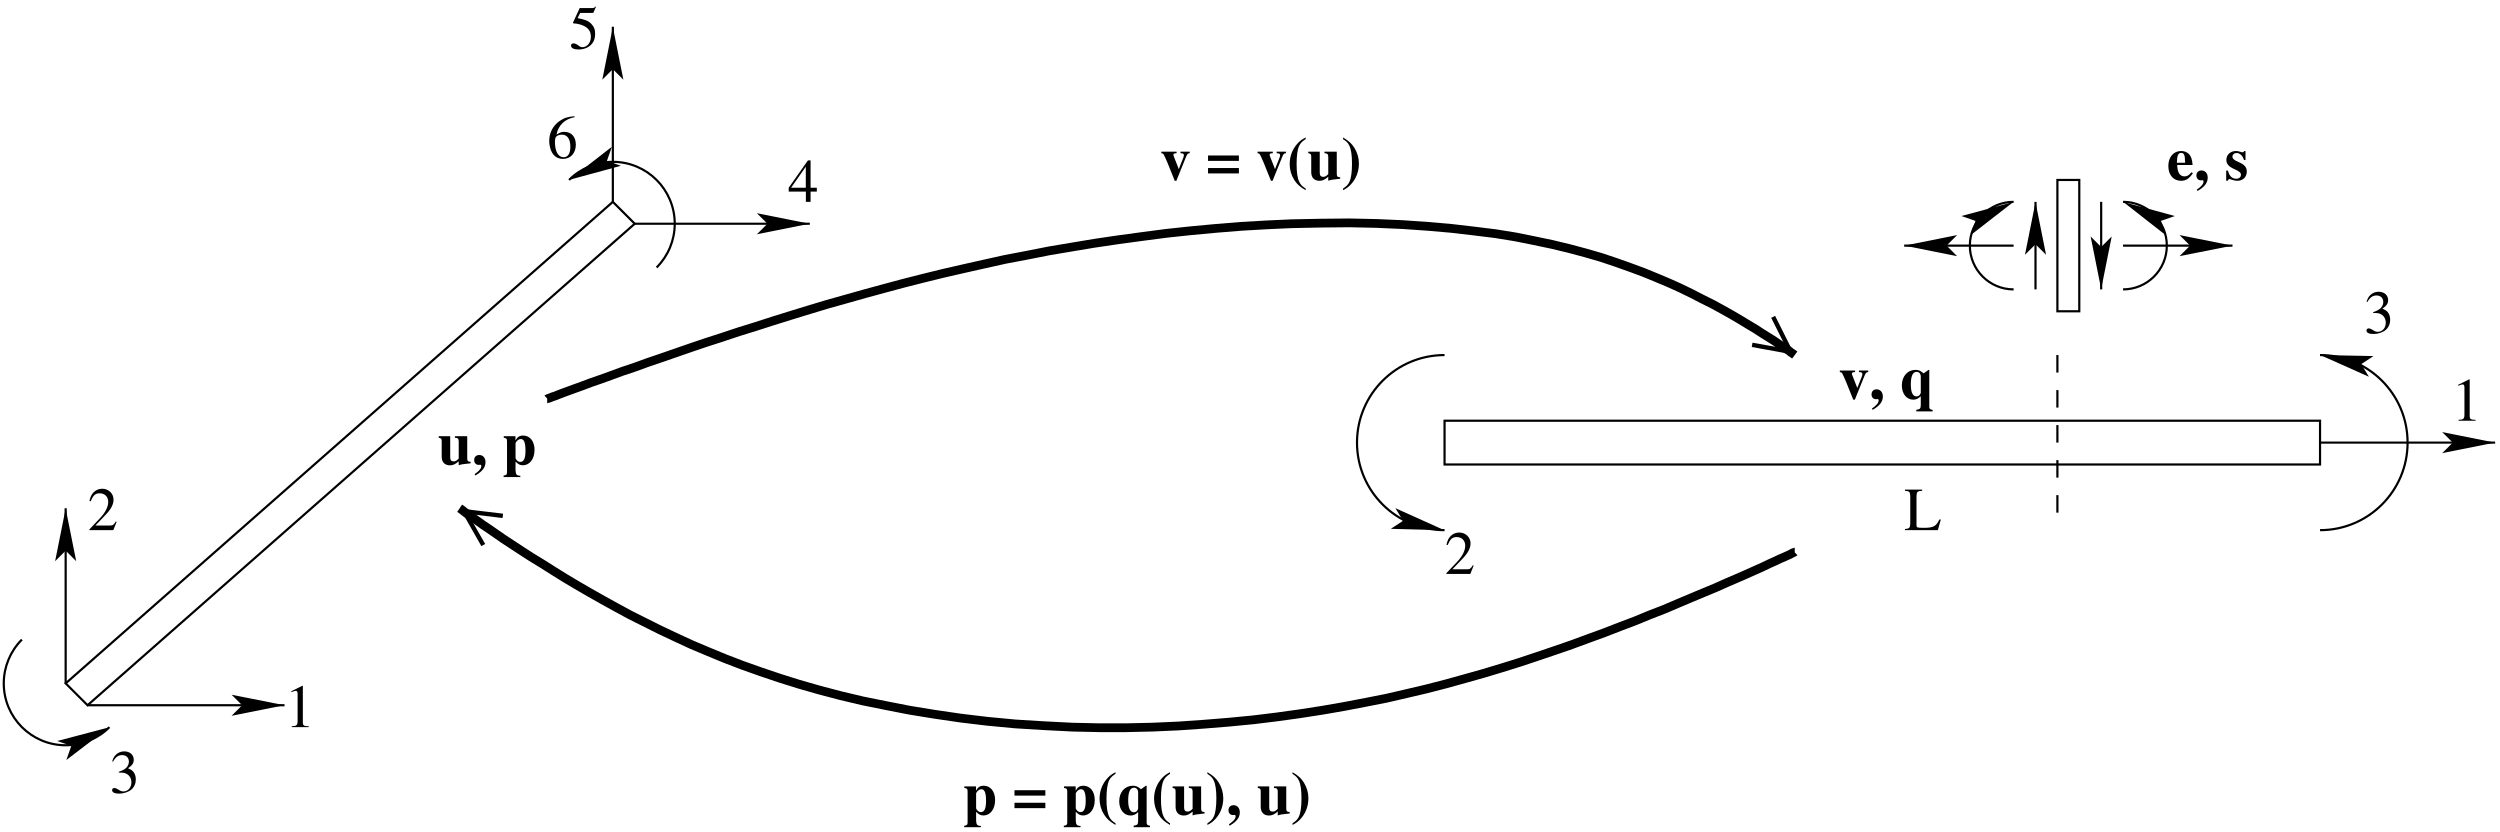 <?xml version="1.0" encoding="UTF-8" standalone="no"?>
<svg
   width="514pt"
   height="171pt"
   viewBox="0 0 514 171"
   version="1.2"
   id="svg461"
   xmlns:xlink="http://www.w3.org/1999/xlink"
   xmlns="http://www.w3.org/2000/svg"
   xmlns:svg="http://www.w3.org/2000/svg">
  <defs
     id="defs166">
    <g
       id="g62">
      <symbol
         overflow="visible"
         id="glyph0-0">
        <path
           style="stroke:none;"
           d=""
           id="path2" />
      </symbol>
      <symbol
         overflow="visible"
         id="glyph0-1">
        <path
           style="stroke:none;"
           d="M 5.062 -1.578 C 4.547 -0.953 4.172 -0.734 3.625 -0.734 C 3.141 -0.734 2.766 -0.953 2.5 -1.391 C 2.281 -1.797 2.172 -2.219 2.125 -3.078 L 5.297 -3.078 C 5.219 -4.141 5.031 -4.734 4.641 -5.219 C 4.234 -5.703 3.641 -5.953 2.938 -5.953 C 1.375 -5.953 0.312 -4.703 0.312 -2.875 C 0.312 -1.031 1.344 0.172 2.906 0.172 C 3.922 0.172 4.547 -0.219 5.359 -1.391 Z M 2.062 -3.547 C 2.109 -5.062 2.328 -5.562 2.953 -5.562 C 3.531 -5.562 3.734 -5.141 3.75 -3.734 L 3.75 -3.547 Z M 2.062 -3.547 "
           id="path5" />
      </symbol>
      <symbol
         overflow="visible"
         id="glyph0-2">
        <path
           style="stroke:none;"
           d="M 0.719 2.266 C 2.172 1.422 2.812 0.594 2.812 -0.484 C 2.812 -1.359 2.297 -1.953 1.531 -1.953 C 0.906 -1.953 0.484 -1.547 0.484 -0.906 C 0.484 -0.328 0.859 0.078 1.406 0.078 C 1.469 0.078 1.547 0.078 1.625 0.062 C 1.656 0.047 1.688 0.047 1.719 0.047 C 1.844 0.047 1.953 0.156 1.953 0.312 C 1.953 0.812 1.531 1.328 0.578 1.984 Z M 0.719 2.266 "
           id="path8" />
      </symbol>
      <symbol
         overflow="visible"
         id="glyph0-3">
        <path
           style="stroke:none;"
           d=""
           id="path11" />
      </symbol>
      <symbol
         overflow="visible"
         id="glyph0-4">
        <path
           style="stroke:none;"
           d="M 4.281 -4.109 L 4.281 -5.938 L 4 -5.938 C 3.922 -5.75 3.859 -5.688 3.688 -5.688 C 3.609 -5.688 3.5 -5.703 3.297 -5.766 C 2.891 -5.906 2.609 -5.953 2.312 -5.953 C 1.172 -5.953 0.344 -5.172 0.344 -4.125 C 0.344 -3.281 0.859 -2.703 2.125 -2.172 C 3 -1.781 3.344 -1.469 3.344 -1.078 C 3.344 -0.578 2.953 -0.25 2.391 -0.25 C 1.516 -0.25 0.938 -0.812 0.672 -1.922 L 0.312 -1.922 L 0.312 0.156 L 0.625 0.156 C 0.766 -0.109 0.844 -0.188 0.953 -0.188 C 1.016 -0.188 1.125 -0.156 1.25 -0.109 C 1.609 0.031 2.234 0.172 2.609 0.172 C 3.75 0.172 4.547 -0.609 4.547 -1.734 C 4.547 -2.625 4.062 -3.172 2.812 -3.703 C 1.953 -4.062 1.594 -4.375 1.594 -4.812 C 1.594 -5.219 1.953 -5.547 2.438 -5.547 C 2.766 -5.547 3.094 -5.406 3.375 -5.141 C 3.641 -4.891 3.781 -4.656 3.969 -4.109 Z M 4.281 -4.109 "
           id="path14" />
      </symbol>
      <symbol
         overflow="visible"
         id="glyph0-5">
        <path
           style="stroke:none;"
           d="M 6.109 -5.812 L 4.203 -5.812 L 4.203 -5.5 C 4.75 -5.484 4.906 -5.391 4.906 -5.094 C 4.906 -4.938 4.859 -4.766 4.766 -4.516 L 3.859 -2.234 L 2.859 -4.781 C 2.766 -5.031 2.75 -5.094 2.75 -5.172 C 2.75 -5.359 2.875 -5.453 3.188 -5.484 C 3.219 -5.484 3.312 -5.484 3.406 -5.5 L 3.406 -5.812 L 0.266 -5.812 L 0.266 -5.5 C 0.547 -5.469 0.625 -5.422 0.703 -5.312 C 0.75 -5.312 1.328 -4.062 1.531 -3.547 L 3.031 0.172 L 3.359 0.172 L 5.375 -4.812 C 5.609 -5.359 5.719 -5.469 6.109 -5.5 Z M 6.109 -5.812 "
           id="path17" />
      </symbol>
      <symbol
         overflow="visible"
         id="glyph0-6">
        <path
           style="stroke:none;"
           d="M 6.766 -5.031 L 0.422 -5.031 L 0.422 -3.922 L 6.766 -3.922 Z M 6.766 -2.453 L 0.422 -2.453 L 0.422 -1.344 L 6.766 -1.344 Z M 6.766 -2.453 "
           id="path20" />
      </symbol>
      <symbol
         overflow="visible"
         id="glyph0-7">
        <path
           style="stroke:none;"
           d="M 3.859 -8.734 C 3.078 -8.328 2.719 -8.062 2.234 -7.547 C 1.156 -6.391 0.578 -4.906 0.578 -3.266 C 0.578 -2.109 0.891 -1 1.5 -0.031 C 2.078 0.875 2.625 1.375 3.859 2.109 L 3.859 1.766 C 3.141 1.297 2.828 0.984 2.562 0.422 C 2.172 -0.359 2 -1.531 2 -3.25 C 2 -5 2.172 -6.266 2.531 -7.016 C 2.781 -7.562 3.094 -7.891 3.859 -8.406 Z M 3.859 -8.734 "
           id="path23" />
      </symbol>
      <symbol
         overflow="visible"
         id="glyph0-8">
        <path
           style="stroke:none;"
           d="M 6.766 -0.547 C 6.219 -0.562 6.062 -0.734 6.062 -1.266 L 6.062 -5.812 L 3.531 -5.812 L 3.531 -5.5 C 4.141 -5.469 4.297 -5.312 4.312 -4.766 L 4.312 -1.203 C 3.891 -0.781 3.641 -0.641 3.281 -0.641 C 2.766 -0.641 2.562 -0.891 2.562 -1.531 L 2.562 -5.812 L 0.203 -5.812 L 0.203 -5.5 C 0.719 -5.406 0.812 -5.297 0.812 -4.766 L 0.812 -1.594 C 0.812 -0.484 1.453 0.172 2.5 0.172 C 3.141 0.172 3.594 -0.031 4.312 -0.656 L 4.312 0.156 C 4.859 -0.031 5.156 -0.078 5.984 -0.156 L 6.766 -0.25 Z M 6.766 -0.547 "
           id="path26" />
      </symbol>
      <symbol
         overflow="visible"
         id="glyph0-9">
        <path
           style="stroke:none;"
           d="M 0.344 2.109 C 1.125 1.703 1.469 1.438 1.969 0.906 C 3.031 -0.234 3.609 -1.734 3.609 -3.359 C 3.609 -4.516 3.297 -5.609 2.688 -6.594 C 2.109 -7.5 1.578 -8 0.344 -8.734 L 0.344 -8.391 C 1.062 -7.938 1.375 -7.609 1.641 -7.047 C 2.016 -6.266 2.188 -5.094 2.188 -3.375 C 2.188 -1.641 2.016 -0.359 1.656 0.391 C 1.406 0.938 1.094 1.266 0.344 1.781 Z M 0.344 2.109 "
           id="path29" />
      </symbol>
      <symbol
         overflow="visible"
         id="glyph0-10">
        <path
           style="stroke:none;"
           d="M 3.672 2.312 C 2.922 2.297 2.719 2.047 2.688 1.188 L 2.688 -0.594 C 3.297 0 3.609 0.156 4.188 0.156 C 5.609 0.156 6.594 -1.141 6.594 -3.016 C 6.594 -4.766 5.656 -5.953 4.25 -5.953 C 3.516 -5.953 3.062 -5.672 2.672 -4.938 L 2.672 -5.812 L 0.266 -5.812 L 0.266 -5.5 C 0.812 -5.422 0.938 -5.297 0.938 -4.766 L 0.938 1.547 C 0.938 2.078 0.828 2.172 0.234 2.281 L 0.234 2.578 L 3.672 2.578 Z M 2.688 -4.359 C 2.688 -4.453 2.812 -4.641 2.953 -4.812 C 3.219 -5.094 3.5 -5.234 3.781 -5.234 C 4.438 -5.234 4.734 -4.484 4.734 -2.828 C 4.734 -1.266 4.391 -0.531 3.672 -0.531 C 3.25 -0.531 2.891 -0.812 2.688 -1.297 Z M 2.688 -4.359 "
           id="path32" />
      </symbol>
      <symbol
         overflow="visible"
         id="glyph0-11">
        <path
           style="stroke:none;"
           d="M 6.75 2.281 C 6.188 2.172 6.062 2.062 6.062 1.547 L 6.062 -5.938 L 5.875 -5.938 L 4.891 -5.234 C 4.25 -5.797 3.859 -5.953 3.219 -5.953 C 1.594 -5.953 0.422 -4.641 0.422 -2.766 C 0.422 -1.031 1.391 0.172 2.766 0.172 C 3.359 0.172 3.797 -0.031 4.312 -0.531 L 4.312 1.219 C 4.297 2.016 4.188 2.125 3.391 2.266 L 3.391 2.578 L 6.75 2.578 Z M 4.312 -1.234 C 4.188 -0.766 3.859 -0.5 3.438 -0.5 C 2.656 -0.5 2.266 -1.328 2.266 -2.969 C 2.266 -4.688 2.672 -5.547 3.469 -5.547 C 3.969 -5.547 4.312 -5.156 4.312 -4.547 Z M 4.312 -1.234 "
           id="path35" />
      </symbol>
      <symbol
         overflow="visible"
         id="glyph1-0">
        <path
           style="stroke:none;"
           d=""
           id="path38" />
      </symbol>
      <symbol
         overflow="visible"
         id="glyph1-1">
        <path
           style="stroke:none;"
           d="M 1.922 -4.156 C 2.672 -4.156 2.953 -4.125 3.25 -4.016 C 4.047 -3.734 4.516 -3.016 4.516 -2.156 C 4.516 -1.078 3.812 -0.281 2.891 -0.281 C 2.531 -0.281 2.281 -0.359 1.812 -0.672 C 1.453 -0.891 1.234 -0.984 1.016 -0.984 C 0.734 -0.984 0.547 -0.812 0.547 -0.547 C 0.547 -0.094 1.078 0.172 1.969 0.172 C 2.922 0.172 3.922 -0.156 4.516 -0.672 C 5.109 -1.188 5.422 -1.922 5.422 -2.766 C 5.422 -3.406 5.219 -4 4.875 -4.375 C 4.609 -4.656 4.375 -4.812 3.828 -5.047 C 4.688 -5.641 5 -6.109 5 -6.781 C 5 -7.828 4.203 -8.516 3.031 -8.516 C 2.406 -8.516 1.844 -8.297 1.391 -7.891 C 1.016 -7.547 0.828 -7.234 0.562 -6.469 L 0.75 -6.422 C 1.266 -7.359 1.828 -7.75 2.625 -7.75 C 3.453 -7.75 4 -7.219 4 -6.406 C 4 -5.953 3.812 -5.516 3.5 -5.188 C 3.125 -4.812 2.766 -4.625 1.922 -4.312 Z M 1.922 -4.156 "
           id="path41" />
      </symbol>
      <symbol
         overflow="visible"
         id="glyph1-2">
        <path
           style="stroke:none;"
           d="M 5.984 -1.719 L 5.812 -1.781 C 5.359 -1.062 5.219 -0.969 4.625 -0.953 L 1.609 -0.953 L 3.734 -3.172 C 4.844 -4.344 5.344 -5.297 5.344 -6.281 C 5.344 -7.547 4.312 -8.516 3.016 -8.516 C 2.312 -8.516 1.656 -8.234 1.203 -7.734 C 0.797 -7.297 0.609 -6.906 0.391 -6 L 0.656 -5.938 C 1.156 -7.172 1.594 -7.578 2.484 -7.578 C 3.547 -7.578 4.25 -6.859 4.25 -5.812 C 4.25 -4.812 3.672 -3.656 2.625 -2.531 L 0.375 -0.156 L 0.375 0 L 5.297 0 Z M 5.984 -1.719 "
           id="path44" />
      </symbol>
      <symbol
         overflow="visible"
         id="glyph1-3">
        <path
           style="stroke:none;"
           d="M 1.484 0 L 4.969 0 L 4.969 -0.188 C 4 -0.188 3.781 -0.328 3.766 -0.938 L 3.766 -8.484 L 3.672 -8.516 L 1.391 -7.375 L 1.391 -7.188 C 1.891 -7.375 2.188 -7.469 2.297 -7.469 C 2.562 -7.469 2.688 -7.281 2.688 -6.875 L 2.688 -1.172 C 2.656 -0.375 2.438 -0.203 1.484 -0.188 Z M 1.484 0 "
           id="path47" />
      </symbol>
      <symbol
         overflow="visible"
         id="glyph1-4">
        <path
           style="stroke:none;"
           d="M 5.938 -2.906 L 4.656 -2.906 L 4.656 -8.516 L 4.109 -8.516 L 0.156 -2.906 L 0.156 -2.109 L 3.688 -2.109 L 3.688 0 L 4.656 0 L 4.656 -2.109 L 5.938 -2.109 Z M 3.672 -2.906 L 0.656 -2.906 L 3.672 -7.234 Z M 3.672 -2.906 "
           id="path50" />
      </symbol>
      <symbol
         overflow="visible"
         id="glyph1-5">
        <path
           style="stroke:none;"
           d="M 2.281 -7.344 L 4.75 -7.344 C 4.969 -7.344 5 -7.359 5.031 -7.453 L 5.516 -8.578 L 5.406 -8.672 C 5.219 -8.406 5.094 -8.344 4.828 -8.344 L 2.188 -8.344 L 0.812 -5.359 C 0.812 -5.328 0.812 -5.312 0.812 -5.297 C 0.812 -5.219 0.859 -5.188 0.953 -5.188 C 1.359 -5.188 1.844 -5.094 2.375 -4.938 C 3.828 -4.469 4.484 -3.703 4.484 -2.438 C 4.484 -1.234 3.734 -0.297 2.734 -0.297 C 2.484 -0.297 2.281 -0.375 1.906 -0.656 C 1.5 -0.953 1.219 -1.078 0.938 -1.078 C 0.578 -1.078 0.406 -0.922 0.406 -0.609 C 0.406 -0.125 0.984 0.172 1.938 0.172 C 2.984 0.172 3.891 -0.156 4.531 -0.812 C 5.094 -1.375 5.359 -2.094 5.359 -3.047 C 5.359 -3.953 5.125 -4.531 4.516 -5.156 C 3.953 -5.719 3.234 -6 1.75 -6.266 Z M 2.281 -7.344 "
           id="path53" />
      </symbol>
      <symbol
         overflow="visible"
         id="glyph1-6">
        <path
           style="stroke:none;"
           d="M 5.609 -8.609 C 4.188 -8.484 3.453 -8.25 2.531 -7.609 C 1.172 -6.641 0.422 -5.203 0.422 -3.516 C 0.422 -2.422 0.766 -1.312 1.312 -0.688 C 1.781 -0.125 2.469 0.172 3.25 0.172 C 4.812 0.172 5.891 -1.016 5.891 -2.766 C 5.891 -4.375 4.984 -5.391 3.516 -5.391 C 2.953 -5.391 2.703 -5.297 1.922 -4.828 C 2.25 -6.719 3.672 -8.078 5.641 -8.406 Z M 3.047 -4.812 C 4.141 -4.812 4.766 -3.906 4.766 -2.328 C 4.766 -0.938 4.266 -0.172 3.391 -0.172 C 2.281 -0.172 1.594 -1.359 1.594 -3.312 C 1.594 -3.953 1.703 -4.312 1.953 -4.5 C 2.219 -4.703 2.609 -4.812 3.047 -4.812 Z M 3.047 -4.812 "
           id="path56" />
      </symbol>
      <symbol
         overflow="visible"
         id="glyph1-7">
        <path
           style="stroke:none;"
           d="M 3.703 -8.344 L 0.156 -8.344 L 0.156 -8.094 C 1.078 -8.031 1.219 -7.875 1.25 -6.969 L 1.25 -1.375 C 1.219 -0.469 1.062 -0.297 0.156 -0.234 L 0.156 0 L 6.922 0 L 7.531 -2.188 L 7.219 -2.188 C 6.625 -0.875 6.078 -0.547 4.453 -0.484 L 3.609 -0.484 C 2.641 -0.516 2.547 -0.547 2.531 -1 L 2.531 -6.969 C 2.562 -7.891 2.719 -8.047 3.703 -8.094 Z M 3.703 -8.344 "
           id="path59" />
      </symbol>
    </g>
    <clipPath
       id="clip1">
      <path
         d="M 272 66 L 304 66 L 304 116 L 272 116 Z M 272 66 "
         id="path64" />
    </clipPath>
    <clipPath
       id="clip2">
      <path
         d="M 0 171 L 514 171 L 514 0 L 0 0 Z M 297.422 110.918 L 298.262 107.441 L 287.461 104.98 L 295.859 108.762 L 286.68 108.52 Z M 297.422 110.918 "
         id="path67" />
    </clipPath>
    <clipPath
       id="clip3">
      <path
         d="M 470 66 L 502 66 L 502 116 L 470 116 Z M 470 66 "
         id="path70" />
    </clipPath>
    <clipPath
       id="clip4">
      <path
         d="M 0 171 L 514 171 L 514 0 L 0 0 Z M 476.52 71.02 L 475.68 74.5 L 486.48 76.961 L 478.141 73.238 L 487.262 73.418 Z M 476.52 71.02 "
         id="path73" />
    </clipPath>
    <clipPath
       id="clip5">
      <path
         d="M 476 90 L 514 90 L 514 92 L 476 92 Z M 476 90 "
         id="path76" />
    </clipPath>
    <clipPath
       id="clip6">
      <path
         d="M 0 171 L 514 171 L 514 0 L 0 0 Z M 513.898 92.801 L 513.898 89.199 L 502.801 89.199 L 511.801 91 L 502.801 92.801 Z M 513.898 92.801 "
         id="path79" />
    </clipPath>
    <clipPath
       id="clip7">
      <path
         d="M 430 35 L 452 35 L 452 66 L 430 66 Z M 430 35 "
         id="path82" />
    </clipPath>
    <clipPath
       id="clip8">
      <path
         d="M 0 171 L 514 171 L 514 0 L 0 0 Z M 436.5 39.461 L 434.879 42.699 L 444.781 47.68 L 437.578 42.039 L 446.398 44.441 Z M 436.5 39.461 "
         id="path85" />
    </clipPath>
    <clipPath
       id="clip9">
      <path
         d="M 398 35 L 421 35 L 421 66 L 398 66 Z M 398 35 "
         id="path88" />
    </clipPath>
    <clipPath
       id="clip10">
      <path
         d="M 0 171 L 514 171 L 514 0 L 0 0 Z M 415.559 42.699 L 413.941 39.461 L 404.039 44.441 L 412.922 42.039 L 405.66 47.68 Z M 415.559 42.699 "
         id="path91" />
    </clipPath>
    <clipPath
       id="clip11">
      <path
         d="M 391 50 L 415 50 L 415 51 L 391 51 Z M 391 50 "
         id="path94" />
    </clipPath>
    <clipPath
       id="clip12">
      <path
         d="M 0 171 L 514 171 L 514 0 L 0 0 Z M 390.602 48.699 L 390.602 52.301 L 401.699 52.301 L 392.699 50.5 L 401.699 48.699 Z M 390.602 48.699 "
         id="path97" />
    </clipPath>
    <clipPath
       id="clip13">
      <path
         d="M 418 41 L 419 41 L 419 60 L 418 60 Z M 418 41 "
         id="path100" />
    </clipPath>
    <clipPath
       id="clip14">
      <path
         d="M 0 171 L 514 171 L 514 0 L 0 0 Z M 420.301 40.602 L 416.699 40.602 L 416.699 51.699 L 418.5 42.699 L 420.301 51.699 Z M 420.301 40.602 "
         id="path103" />
    </clipPath>
    <clipPath
       id="clip15">
      <path
         d="M 436 50 L 460 50 L 460 51 L 436 51 Z M 436 50 "
         id="path106" />
    </clipPath>
    <clipPath
       id="clip16">
      <path
         d="M 0 171 L 514 171 L 514 0 L 0 0 Z M 459.898 52.301 L 459.898 48.699 L 448.801 48.699 L 457.801 50.5 L 448.801 52.301 Z M 459.898 52.301 "
         id="path109" />
    </clipPath>
    <clipPath
       id="clip17">
      <path
         d="M 431 41 L 433 41 L 433 60 L 431 60 Z M 431 41 "
         id="path112" />
    </clipPath>
    <clipPath
       id="clip18">
      <path
         d="M 0 171 L 514 171 L 514 0 L 0 0 Z M 430.199 60.398 L 433.801 60.398 L 433.801 49.301 L 432 58.301 L 430.199 49.301 Z M 430.199 60.398 "
         id="path115" />
    </clipPath>
    <clipPath
       id="clip19">
      <path
         d="M 0 125 L 29 125 L 29 160 L 0 160 Z M 0 125 "
         id="path118" />
    </clipPath>
    <clipPath
       id="clip20">
      <path
         d="M 0 171 L 514 171 L 514 0 L 0 0 Z M 24.059 150.699 L 22.5 147.461 L 12.539 152.379 L 21.418 150.039 L 14.102 155.621 Z M 24.059 150.699 "
         id="path121" />
    </clipPath>
    <clipPath
       id="clip21">
      <path
         d="M 110 26 L 146 26 L 146 62 L 110 62 Z M 110 26 "
         id="path124" />
    </clipPath>
    <clipPath
       id="clip22">
      <path
         d="M 0 171 L 514 171 L 514 0 L 0 0 Z M 115.379 35.738 L 116.941 38.98 L 126.898 34.059 L 118.078 36.461 L 125.34 30.82 Z M 115.379 35.738 "
         id="path127" />
    </clipPath>
    <clipPath
       id="clip23">
      <path
         d="M 17 144 L 59 144 L 59 146 L 17 146 Z M 17 144 "
         id="path130" />
    </clipPath>
    <clipPath
       id="clip24">
      <path
         d="M 0 171 L 514 171 L 514 0 L 0 0 Z M 59.398 146.801 L 59.398 143.199 L 48.301 143.199 L 57.301 145 L 48.301 146.801 Z M 59.398 146.801 "
         id="path133" />
    </clipPath>
    <clipPath
       id="clip25">
      <path
         d="M 13 104 L 14 104 L 14 141 L 13 141 Z M 13 104 "
         id="path136" />
    </clipPath>
    <clipPath
       id="clip26">
      <path
         d="M 0 171 L 514 171 L 514 0 L 0 0 Z M 15.301 103.602 L 11.699 103.602 L 11.699 114.699 L 13.5 105.699 L 15.301 114.699 Z M 15.301 103.602 "
         id="path139" />
    </clipPath>
    <clipPath
       id="clip27">
      <path
         d="M 130 45 L 167 45 L 167 47 L 130 47 Z M 130 45 "
         id="path142" />
    </clipPath>
    <clipPath
       id="clip28">
      <path
         d="M 0 171 L 514 171 L 514 0 L 0 0 Z M 167.398 47.801 L 167.398 44.199 L 156.301 44.199 L 165.301 46 L 156.301 47.801 Z M 167.398 47.801 "
         id="path145" />
    </clipPath>
    <clipPath
       id="clip29">
      <path
         d="M 125 5 L 127 5 L 127 42 L 125 42 Z M 125 5 "
         id="path148" />
    </clipPath>
    <clipPath
       id="clip30">
      <path
         d="M 0 171 L 514 171 L 514 0 L 0 0 Z M 127.801 4.602 L 124.199 4.602 L 124.199 15.699 L 126 6.699 L 127.801 15.699 Z M 127.801 4.602 "
         id="path151" />
    </clipPath>
    <clipPath
       id="clip31">
      <path
         d="M 93 103 L 370 103 L 370 151 L 93 151 Z M 93 103 "
         id="path154" />
    </clipPath>
    <clipPath
       id="clip32">
      <path
         d="M 0 171 L 514 171 L 514 0 L 0 0 Z M 95.699 100.961 L 91.738 106.961 L 99.359 112.059 L 95.398 105.102 L 103.379 106.059 Z M 95.699 100.961 "
         id="path157" />
    </clipPath>
    <clipPath
       id="clip33">
      <path
         d="M 111 44 L 370 44 L 370 83 L 111 83 Z M 111 44 "
         id="path160" />
    </clipPath>
    <clipPath
       id="clip34">
      <path
         d="M 0 171 L 514 171 L 514 0 L 0 0 Z M 367.559 76.418 L 371.879 70.66 L 364.559 65.141 L 368.16 72.34 L 360.238 70.898 Z M 367.559 76.418 "
         id="path163" />
    </clipPath>
  </defs>
  <g
     id="surface1">
    <g
       clip-path="url(#clip1)"
       clip-rule="nonzero"
       id="g172">
      <g
         clip-path="url(#clip2)"
         clip-rule="evenodd"
         id="g170">
        <path
           style="fill:none;stroke-width:4.5;stroke-linecap:butt;stroke-linejoin:miter;stroke:rgb(0%,0%,0%);stroke-opacity:1;stroke-miterlimit:10;"
           d="M 2970 980 C 2870.586 980 2790 899.414 2790 800 C 2790 700.586 2870.586 620 2970 620 "
           transform="matrix(0.1,0,0,-0.1,0,171)"
           id="path168" />
      </g>
    </g>
    <path
       style=" stroke:none;fill-rule:evenodd;fill:rgb(0%,0%,0%);fill-opacity:1;"
       d="M 286.68 108.52 L 295.859 108.762 L 287.461 104.98 L 288.781 107.141 L 286.68 108.52 "
       id="path174" />
    <path
       style="fill:none;stroke-width:4.5;stroke-linecap:butt;stroke-linejoin:miter;stroke:rgb(0%,0%,0%);stroke-opacity:1;stroke-miterlimit:10;"
       d="M 2866.797 624.805 L 2958.594 622.383 L 2874.609 660.195 L 2887.812 638.594 Z M 2866.797 624.805 "
       transform="matrix(0.1,0,0,-0.1,0,171)"
       id="path176" />
    <g
       clip-path="url(#clip3)"
       clip-rule="nonzero"
       id="g182">
      <g
         clip-path="url(#clip4)"
         clip-rule="evenodd"
         id="g180">
        <path
           style="fill:none;stroke-width:4.5;stroke-linecap:butt;stroke-linejoin:miter;stroke:rgb(0%,0%,0%);stroke-opacity:1;stroke-miterlimit:10;"
           d="M 4770 620 C 4869.414 620 4950 700.586 4950 800 C 4950 899.414 4869.414 980 4770 980 "
           transform="matrix(0.1,0,0,-0.1,0,171)"
           id="path178" />
      </g>
    </g>
    <path
       style=" stroke:none;fill-rule:evenodd;fill:rgb(0%,0%,0%);fill-opacity:1;"
       d="M 487.262 73.418 L 478.141 73.238 L 486.48 76.961 L 485.16 74.801 L 487.262 73.418 "
       id="path184" />
    <path
       style="fill:none;stroke-width:4.5;stroke-linecap:butt;stroke-linejoin:miter;stroke:rgb(0%,0%,0%);stroke-opacity:1;stroke-miterlimit:10;"
       d="M 4872.617 975.82 L 4781.406 977.617 L 4864.805 940.391 L 4851.602 961.992 Z M 4872.617 975.82 "
       transform="matrix(0.1,0,0,-0.1,0,171)"
       id="path186" />
    <path
       style="fill:none;stroke-width:4.5;stroke-linecap:butt;stroke-linejoin:miter;stroke:rgb(0%,0%,0%);stroke-opacity:1;stroke-miterlimit:10;"
       d="M 2970 755 L 4770 755 L 4770 845 L 2970 845 Z M 2970 755 "
       transform="matrix(0.1,0,0,-0.1,0,171)"
       id="path188" />
    <g
       clip-path="url(#clip5)"
       clip-rule="nonzero"
       id="g194">
      <g
         clip-path="url(#clip6)"
         clip-rule="evenodd"
         id="g192">
        <path
           style="fill:none;stroke-width:4.5;stroke-linecap:butt;stroke-linejoin:miter;stroke:rgb(0%,0%,0%);stroke-opacity:1;stroke-miterlimit:10;"
           d="M 4770 800 L 5130 800 "
           transform="matrix(0.1,0,0,-0.1,0,171)"
           id="path190" />
      </g>
    </g>
    <path
       style=" stroke:none;fill-rule:evenodd;fill:rgb(0%,0%,0%);fill-opacity:1;"
       d="M 502.801 92.801 L 511.801 91 L 502.801 89.199 L 504.602 91 L 502.801 92.801 "
       id="path196" />
    <path
       style="fill:none;stroke-width:4.5;stroke-linecap:butt;stroke-linejoin:miter;stroke:rgb(0%,0%,0%);stroke-opacity:1;stroke-miterlimit:10;"
       d="M 5028.008 781.992 L 5118.008 800 L 5028.008 818.008 L 5046.016 800 Z M 5028.008 781.992 "
       transform="matrix(0.1,0,0,-0.1,0,171)"
       id="path198" />
    <g
       clip-path="url(#clip7)"
       clip-rule="nonzero"
       id="g204">
      <g
         clip-path="url(#clip8)"
         clip-rule="evenodd"
         id="g202">
        <path
           style="fill:none;stroke-width:4.5;stroke-linecap:butt;stroke-linejoin:miter;stroke:rgb(0%,0%,0%);stroke-opacity:1;stroke-miterlimit:10;"
           d="M 4365 1115 C 4414.688 1115 4455 1155.312 4455 1205 C 4455 1254.688 4414.688 1295 4365 1295 "
           transform="matrix(0.1,0,0,-0.1,0,171)"
           id="path200" />
      </g>
    </g>
    <path
       style=" stroke:none;fill-rule:evenodd;fill:rgb(0%,0%,0%);fill-opacity:1;"
       d="M 446.398 44.441 L 437.578 42.039 L 444.781 47.68 L 444 45.281 L 446.398 44.441 "
       id="path206" />
    <path
       style="fill:none;stroke-width:4.5;stroke-linecap:butt;stroke-linejoin:miter;stroke:rgb(0%,0%,0%);stroke-opacity:1;stroke-miterlimit:10;"
       d="M 4463.984 1265.586 L 4375.781 1289.609 L 4447.812 1233.203 L 4440 1257.188 Z M 4463.984 1265.586 "
       transform="matrix(0.1,0,0,-0.1,0,171)"
       id="path208" />
    <g
       clip-path="url(#clip9)"
       clip-rule="nonzero"
       id="g214">
      <g
         clip-path="url(#clip10)"
         clip-rule="evenodd"
         id="g212">
        <path
           style="fill:none;stroke-width:4.5;stroke-linecap:butt;stroke-linejoin:miter;stroke:rgb(0%,0%,0%);stroke-opacity:1;stroke-miterlimit:10;"
           d="M 4140 1115 C 4090.312 1115 4050 1155.312 4050 1205 C 4050 1254.688 4090.312 1295 4140 1295 "
           transform="matrix(0.1,0,0,-0.1,0,171)"
           id="path210" />
      </g>
    </g>
    <path
       style=" stroke:none;fill-rule:evenodd;fill:rgb(0%,0%,0%);fill-opacity:1;"
       d="M 405.66 47.68 L 412.922 42.039 L 404.039 44.441 L 406.441 45.281 L 405.66 47.68 "
       id="path216" />
    <path
       style="fill:none;stroke-width:4.5;stroke-linecap:butt;stroke-linejoin:miter;stroke:rgb(0%,0%,0%);stroke-opacity:1;stroke-miterlimit:10;"
       d="M 4056.602 1233.203 L 4129.219 1289.609 L 4040.391 1265.586 L 4064.414 1257.188 Z M 4056.602 1233.203 "
       transform="matrix(0.1,0,0,-0.1,0,171)"
       id="path218" />
    <path
       style="fill:none;stroke-width:4.5;stroke-linecap:butt;stroke-linejoin:miter;stroke:rgb(0%,0%,0%);stroke-opacity:1;stroke-miterlimit:10;"
       d="M 4230 1070 L 4275 1070 L 4275 1340 L 4230 1340 Z M 4230 1070 "
       transform="matrix(0.1,0,0,-0.1,0,171)"
       id="path220" />
    <g
       clip-path="url(#clip11)"
       clip-rule="nonzero"
       id="g226">
      <g
         clip-path="url(#clip12)"
         clip-rule="evenodd"
         id="g224">
        <path
           style="fill:none;stroke-width:4.5;stroke-linecap:butt;stroke-linejoin:miter;stroke:rgb(0%,0%,0%);stroke-opacity:1;stroke-miterlimit:10;"
           d="M 4140 1205 L 3915 1205 "
           transform="matrix(0.1,0,0,-0.1,0,171)"
           id="path222" />
      </g>
    </g>
    <path
       style=" stroke:none;fill-rule:evenodd;fill:rgb(0%,0%,0%);fill-opacity:1;"
       d="M 401.699 48.699 L 392.699 50.5 L 401.699 52.301 L 399.898 50.5 L 401.699 48.699 "
       id="path228" />
    <path
       style="fill:none;stroke-width:4.5;stroke-linecap:butt;stroke-linejoin:miter;stroke:rgb(0%,0%,0%);stroke-opacity:1;stroke-miterlimit:10;"
       d="M 4016.992 1223.008 L 3926.992 1205 L 4016.992 1186.992 L 3998.984 1205 Z M 4016.992 1223.008 "
       transform="matrix(0.1,0,0,-0.1,0,171)"
       id="path230" />
    <g
       clip-path="url(#clip13)"
       clip-rule="nonzero"
       id="g236">
      <g
         clip-path="url(#clip14)"
         clip-rule="evenodd"
         id="g234">
        <path
           style="fill:none;stroke-width:4.5;stroke-linecap:butt;stroke-linejoin:miter;stroke:rgb(0%,0%,0%);stroke-opacity:1;stroke-miterlimit:10;"
           d="M 4185 1295 L 4185 1115 "
           transform="matrix(0.1,0,0,-0.1,0,171)"
           id="path232" />
      </g>
    </g>
    <path
       style=" stroke:none;fill-rule:evenodd;fill:rgb(0%,0%,0%);fill-opacity:1;"
       d="M 420.301 51.699 L 418.5 42.699 L 416.699 51.699 L 418.5 49.898 L 420.301 51.699 "
       id="path238" />
    <path
       style="fill:none;stroke-width:4.5;stroke-linecap:butt;stroke-linejoin:miter;stroke:rgb(0%,0%,0%);stroke-opacity:1;stroke-miterlimit:10;"
       d="M 4203.008 1193.008 L 4185 1283.008 L 4166.992 1193.008 L 4185 1211.016 Z M 4203.008 1193.008 "
       transform="matrix(0.1,0,0,-0.1,0,171)"
       id="path240" />
    <g
       clip-path="url(#clip15)"
       clip-rule="nonzero"
       id="g246">
      <g
         clip-path="url(#clip16)"
         clip-rule="evenodd"
         id="g244">
        <path
           style="fill:none;stroke-width:4.5;stroke-linecap:butt;stroke-linejoin:miter;stroke:rgb(0%,0%,0%);stroke-opacity:1;stroke-miterlimit:10;"
           d="M 4365 1205 L 4590 1205 "
           transform="matrix(0.1,0,0,-0.1,0,171)"
           id="path242" />
      </g>
    </g>
    <path
       style=" stroke:none;fill-rule:evenodd;fill:rgb(0%,0%,0%);fill-opacity:1;"
       d="M 448.801 52.301 L 457.801 50.5 L 448.801 48.699 L 450.602 50.5 L 448.801 52.301 "
       id="path248" />
    <path
       style="fill:none;stroke-width:4.5;stroke-linecap:butt;stroke-linejoin:miter;stroke:rgb(0%,0%,0%);stroke-opacity:1;stroke-miterlimit:10;"
       d="M 4488.008 1186.992 L 4578.008 1205 L 4488.008 1223.008 L 4506.016 1205 Z M 4488.008 1186.992 "
       transform="matrix(0.1,0,0,-0.1,0,171)"
       id="path250" />
    <g
       clip-path="url(#clip17)"
       clip-rule="nonzero"
       id="g256">
      <g
         clip-path="url(#clip18)"
         clip-rule="evenodd"
         id="g254">
        <path
           style="fill:none;stroke-width:4.5;stroke-linecap:butt;stroke-linejoin:miter;stroke:rgb(0%,0%,0%);stroke-opacity:1;stroke-miterlimit:10;"
           d="M 4320 1295 L 4320 1115 "
           transform="matrix(0.1,0,0,-0.1,0,171)"
           id="path252" />
      </g>
    </g>
    <path
       style=" stroke:none;fill-rule:evenodd;fill:rgb(0%,0%,0%);fill-opacity:1;"
       d="M 430.199 49.301 L 432 58.301 L 433.801 49.301 L 432 51.102 L 430.199 49.301 "
       id="path258" />
    <path
       style="fill:none;stroke-width:4.5;stroke-linecap:butt;stroke-linejoin:miter;stroke:rgb(0%,0%,0%);stroke-opacity:1;stroke-miterlimit:10;"
       d="M 4301.992 1216.992 L 4320 1126.992 L 4338.008 1216.992 L 4320 1198.984 Z M 4301.992 1216.992 "
       transform="matrix(0.1,0,0,-0.1,0,171)"
       id="path260" />
    <g
       style="fill:rgb(0%,0%,0%);fill-opacity:1;"
       id="g270">
      <use
         xlink:href="#glyph0-1"
         x="445.5"
         y="37"
         id="use262" />
      <use
         xlink:href="#glyph0-2"
         x="451.094"
         y="37"
         id="use264" />
      <use
         xlink:href="#glyph0-3"
         x="454.244"
         y="37"
         id="use266" />
      <use
         xlink:href="#glyph0-4"
         x="457.394"
         y="37"
         id="use268" />
    </g>
    <g
       clip-path="url(#clip19)"
       clip-rule="nonzero"
       id="g276">
      <g
         clip-path="url(#clip20)"
         clip-rule="evenodd"
         id="g274">
        <path
           style="fill:none;stroke-width:4.5;stroke-linecap:butt;stroke-linejoin:miter;stroke:rgb(0%,0%,0%);stroke-opacity:1;stroke-miterlimit:10;"
           d="M 45 395 C 21.133 371.133 7.734 338.75 7.734 305 C 7.734 234.727 64.727 177.734 135 177.734 C 168.75 177.734 201.133 191.133 225 215 "
           transform="matrix(0.1,0,0,-0.1,0,171)"
           id="path272" />
      </g>
    </g>
    <path
       style=" stroke:none;fill-rule:evenodd;fill:rgb(0%,0%,0%);fill-opacity:1;"
       d="M 14.102 155.621 L 21.418 150.039 L 12.539 152.379 L 14.941 153.219 L 14.102 155.621 "
       id="path278" />
    <path
       style="fill:none;stroke-width:4.5;stroke-linecap:butt;stroke-linejoin:miter;stroke:rgb(0%,0%,0%);stroke-opacity:1;stroke-miterlimit:10;"
       d="M 141.016 153.789 L 214.18 209.609 L 125.391 186.211 L 149.414 177.812 Z M 141.016 153.789 "
       transform="matrix(0.1,0,0,-0.1,0,171)"
       id="path280" />
    <g
       clip-path="url(#clip21)"
       clip-rule="nonzero"
       id="g286">
      <g
         clip-path="url(#clip22)"
         clip-rule="evenodd"
         id="g284">
        <path
           style="fill:none;stroke-width:4.5;stroke-linecap:butt;stroke-linejoin:miter;stroke:rgb(0%,0%,0%);stroke-opacity:1;stroke-miterlimit:10;"
           d="M 1350 1160.039 C 1373.867 1183.867 1387.266 1216.25 1387.266 1250 C 1387.266 1320.273 1330.273 1377.266 1260 1377.266 C 1226.25 1377.266 1193.867 1363.867 1170 1340 "
           transform="matrix(0.1,0,0,-0.1,0,171)"
           id="path282" />
      </g>
    </g>
    <path
       style=" stroke:none;fill-rule:evenodd;fill:rgb(0%,0%,0%);fill-opacity:1;"
       d="M 125.34 30.82 L 118.078 36.461 L 126.898 34.059 L 124.5 33.219 L 125.34 30.82 "
       id="path288" />
    <path
       style="fill:none;stroke-width:4.5;stroke-linecap:butt;stroke-linejoin:miter;stroke:rgb(0%,0%,0%);stroke-opacity:1;stroke-miterlimit:10;"
       d="M 1253.398 1401.797 L 1180.781 1345.391 L 1268.984 1369.414 L 1245 1377.812 Z M 1253.398 1401.797 "
       transform="matrix(0.1,0,0,-0.1,0,171)"
       id="path290" />
    <path
       style="fill:none;stroke-width:4.5;stroke-linecap:butt;stroke-linejoin:miter;stroke:rgb(0%,0%,0%);stroke-opacity:1;stroke-miterlimit:10;"
       d="M 180 260 L 1305 1250 L 1260 1295 L 135 305 Z M 180 260 "
       transform="matrix(0.1,0,0,-0.1,0,171)"
       id="path292" />
    <g
       clip-path="url(#clip23)"
       clip-rule="nonzero"
       id="g298">
      <g
         clip-path="url(#clip24)"
         clip-rule="evenodd"
         id="g296">
        <path
           style="fill:none;stroke-width:4.5;stroke-linecap:butt;stroke-linejoin:miter;stroke:rgb(0%,0%,0%);stroke-opacity:1;stroke-miterlimit:10;"
           d="M 180 260 L 585 260 "
           transform="matrix(0.1,0,0,-0.1,0,171)"
           id="path294" />
      </g>
    </g>
    <path
       style=" stroke:none;fill-rule:evenodd;fill:rgb(0%,0%,0%);fill-opacity:1;"
       d="M 48.301 146.801 L 57.301 145 L 48.301 143.199 L 50.102 145 L 48.301 146.801 "
       id="path300" />
    <path
       style="fill:none;stroke-width:4.5;stroke-linecap:butt;stroke-linejoin:miter;stroke:rgb(0%,0%,0%);stroke-opacity:1;stroke-miterlimit:10;"
       d="M 483.008 241.992 L 573.008 260 L 483.008 278.008 L 501.016 260 Z M 483.008 241.992 "
       transform="matrix(0.1,0,0,-0.1,0,171)"
       id="path302" />
    <g
       clip-path="url(#clip25)"
       clip-rule="nonzero"
       id="g308">
      <g
         clip-path="url(#clip26)"
         clip-rule="evenodd"
         id="g306">
        <path
           style="fill:none;stroke-width:4.5;stroke-linecap:butt;stroke-linejoin:miter;stroke:rgb(0%,0%,0%);stroke-opacity:1;stroke-miterlimit:10;"
           d="M 135 305 L 135 665 "
           transform="matrix(0.1,0,0,-0.1,0,171)"
           id="path304" />
      </g>
    </g>
    <path
       style=" stroke:none;fill-rule:evenodd;fill:rgb(0%,0%,0%);fill-opacity:1;"
       d="M 15.301 114.699 L 13.5 105.699 L 11.699 114.699 L 13.5 112.898 L 15.301 114.699 "
       id="path310" />
    <path
       style="fill:none;stroke-width:4.5;stroke-linecap:butt;stroke-linejoin:miter;stroke:rgb(0%,0%,0%);stroke-opacity:1;stroke-miterlimit:10;"
       d="M 153.008 563.008 L 135 653.008 L 116.992 563.008 L 135 581.016 Z M 153.008 563.008 "
       transform="matrix(0.1,0,0,-0.1,0,171)"
       id="path312" />
    <g
       clip-path="url(#clip27)"
       clip-rule="nonzero"
       id="g318">
      <g
         clip-path="url(#clip28)"
         clip-rule="evenodd"
         id="g316">
        <path
           style="fill:none;stroke-width:4.5;stroke-linecap:butt;stroke-linejoin:miter;stroke:rgb(0%,0%,0%);stroke-opacity:1;stroke-miterlimit:10;"
           d="M 1305 1250 L 1665 1250 "
           transform="matrix(0.1,0,0,-0.1,0,171)"
           id="path314" />
      </g>
    </g>
    <path
       style=" stroke:none;fill-rule:evenodd;fill:rgb(0%,0%,0%);fill-opacity:1;"
       d="M 156.301 47.801 L 165.301 46 L 156.301 44.199 L 158.102 46 L 156.301 47.801 "
       id="path320" />
    <path
       style="fill:none;stroke-width:4.5;stroke-linecap:butt;stroke-linejoin:miter;stroke:rgb(0%,0%,0%);stroke-opacity:1;stroke-miterlimit:10;"
       d="M 1563.008 1231.992 L 1653.008 1250 L 1563.008 1268.008 L 1581.016 1250 Z M 1563.008 1231.992 "
       transform="matrix(0.1,0,0,-0.1,0,171)"
       id="path322" />
    <g
       clip-path="url(#clip29)"
       clip-rule="nonzero"
       id="g328">
      <g
         clip-path="url(#clip30)"
         clip-rule="evenodd"
         id="g326">
        <path
           style="fill:none;stroke-width:4.5;stroke-linecap:butt;stroke-linejoin:miter;stroke:rgb(0%,0%,0%);stroke-opacity:1;stroke-miterlimit:10;"
           d="M 1260 1295 L 1260 1655 "
           transform="matrix(0.1,0,0,-0.1,0,171)"
           id="path324" />
      </g>
    </g>
    <path
       style=" stroke:none;fill-rule:evenodd;fill:rgb(0%,0%,0%);fill-opacity:1;"
       d="M 127.801 15.699 L 126 6.699 L 124.199 15.699 L 126 13.898 L 127.801 15.699 "
       id="path330" />
    <path
       style="fill:none;stroke-width:4.5;stroke-linecap:butt;stroke-linejoin:miter;stroke:rgb(0%,0%,0%);stroke-opacity:1;stroke-miterlimit:10;"
       d="M 1278.008 1553.008 L 1260 1643.008 L 1241.992 1553.008 L 1260 1571.016 Z M 1278.008 1553.008 "
       transform="matrix(0.1,0,0,-0.1,0,171)"
       id="path332" />
    <path
       style="fill:none;stroke-width:4.5;stroke-linecap:butt;stroke-linejoin:miter;stroke:rgb(0%,0%,0%);stroke-opacity:1;stroke-dasharray:36;stroke-miterlimit:10;"
       d="M 4230 980 L 4230 620 "
       transform="matrix(0.1,0,0,-0.1,0,171)"
       id="path334" />
    <g
       clip-path="url(#clip31)"
       clip-rule="nonzero"
       id="g340">
      <g
         clip-path="url(#clip32)"
         clip-rule="evenodd"
         id="g338">
        <path
           style="fill:none;stroke-width:18;stroke-linecap:butt;stroke-linejoin:bevel;stroke:rgb(0%,0%,0%);stroke-opacity:1;stroke-miterlimit:10;"
           d="M 3690 575 L 3689.414 575 L 3688.789 574.414 L 3686.992 573.789 L 3684.609 572.617 L 3680.391 570.195 L 3675 567.812 L 3668.398 564.805 L 3660 561.211 L 3649.805 556.406 L 3637.812 551.016 L 3623.984 544.414 L 3607.812 537.188 L 3590.391 529.414 L 3571.211 521.016 L 3550.195 511.992 L 3527.383 501.797 L 3502.812 491.602 L 3476.992 480.82 L 3450 469.414 L 3421.797 457.383 L 3392.383 446.016 L 3361.797 433.398 L 3330 421.406 L 3297.617 408.789 L 3264.609 396.797 L 3230.391 384.18 L 3195.586 372.188 L 3160.195 360.195 L 3124.219 348.203 L 3087.617 336.797 L 3049.805 325.391 L 3011.406 314.609 L 2972.383 303.789 L 2932.812 293.594 L 2891.992 283.984 L 2850.586 274.414 L 2808.008 266.016 L 2764.219 257.617 L 2719.219 249.805 L 2673.008 242.617 L 2625.586 236.016 L 2576.406 230 L 2526.602 225.195 L 2475 221.016 L 2422.812 217.383 L 2369.414 215 L 2314.805 213.789 L 2260.195 213.789 L 2205 215 L 2145.586 218.008 L 2087.383 221.602 L 2030.391 226.992 L 1975.195 233.594 L 1921.797 241.406 L 1870.195 249.805 L 1821.016 259.414 L 1773.594 268.984 L 1728.008 279.805 L 1684.805 291.211 L 1642.812 303.203 L 1602.617 315.82 L 1563.594 328.984 L 1526.406 342.188 L 1490.391 356.016 L 1455.586 370.391 L 1421.406 384.805 L 1388.984 399.805 L 1357.188 414.805 L 1296.016 445.391 L 1267.188 461.016 L 1238.984 476.602 L 1211.406 492.188 L 1185.586 507.188 L 1160.391 522.188 L 1136.406 537.188 L 1113.594 551.602 L 1091.992 564.805 L 1071.602 578.008 L 1052.383 590.586 L 1035 601.992 L 1019.414 612.812 L 1005.586 622.383 L 993.008 630.82 L 982.188 638.594 L 972.617 645.195 L 964.805 650.586 L 958.789 654.805 L 953.984 658.398 L 950.391 661.406 L 945 665 "
           transform="matrix(0.1,0,0,-0.1,0,171)"
           id="path336" />
      </g>
    </g>
    <path
       style="fill:none;stroke-width:9;stroke-linecap:butt;stroke-linejoin:miter;stroke:rgb(0%,0%,0%);stroke-opacity:1;stroke-miterlimit:10;"
       d="M 1033.789 649.414 L 953.984 658.984 L 993.594 589.414 "
       transform="matrix(0.1,0,0,-0.1,0,171)"
       id="path342" />
    <g
       clip-path="url(#clip33)"
       clip-rule="nonzero"
       id="g348">
      <g
         clip-path="url(#clip34)"
         clip-rule="evenodd"
         id="g346">
        <path
           style="fill:none;stroke-width:18;stroke-linecap:butt;stroke-linejoin:bevel;stroke:rgb(0%,0%,0%);stroke-opacity:1;stroke-miterlimit:10;"
           d="M 1125 890 L 1125.586 890 L 1126.211 890.586 L 1128.594 891.211 L 1131.602 892.383 L 1135.781 894.18 L 1141.797 896.016 L 1148.984 898.984 L 1158.594 902.617 L 1170 906.797 L 1183.203 911.602 L 1198.203 916.992 L 1215.586 923.594 L 1234.805 930.195 L 1256.406 938.008 L 1279.219 946.406 L 1304.414 954.805 L 1330.781 964.414 L 1358.984 973.984 L 1388.398 984.18 L 1419.609 995 L 1451.406 1005.781 L 1485 1016.602 L 1519.219 1028.008 L 1553.984 1038.789 L 1589.414 1050.195 L 1626.016 1061.602 L 1663.203 1073.008 L 1701.016 1084.414 L 1739.414 1095.195 L 1777.812 1106.016 L 1817.383 1116.797 L 1857.617 1127.617 L 1897.812 1137.812 L 1939.219 1148.008 L 1981.211 1157.617 L 2023.789 1167.188 L 2066.992 1176.797 L 2111.406 1185.195 L 2156.992 1194.219 L 2203.203 1201.992 L 2250 1209.805 L 2298.594 1216.992 L 2347.188 1223.594 L 2397.617 1230.195 L 2448.008 1235.586 L 2499.609 1240.391 L 2551.211 1244.609 L 2603.398 1247.617 L 2655 1250 L 2715.586 1251.211 L 2773.789 1251.797 L 2830.195 1250.586 L 2884.219 1248.203 L 2935.781 1244.609 L 2984.414 1240.391 L 3030.586 1235 L 3074.414 1229.609 L 3115.195 1223.008 L 3154.219 1215.195 L 3191.406 1207.383 L 3226.211 1198.984 L 3259.805 1190 L 3291.016 1181.016 L 3321.602 1170.781 L 3350.391 1160.586 L 3378.008 1150.391 L 3404.414 1139.609 L 3430.195 1128.789 L 3454.219 1118.008 L 3477.617 1106.602 L 3499.805 1095.195 L 3521.406 1084.414 L 3541.211 1073.594 L 3560.391 1062.812 L 3577.812 1052.617 L 3594.609 1042.383 L 3609.609 1033.398 L 3623.398 1024.414 L 3636.016 1016.602 L 3647.383 1009.414 L 3656.992 1002.812 L 3665.391 997.383 L 3671.992 992.617 L 3678.008 988.984 L 3682.188 985.391 L 3685.195 983.594 L 3690 980 "
           transform="matrix(0.1,0,0,-0.1,0,171)"
           id="path344" />
      </g>
    </g>
    <path
       style="fill:none;stroke-width:9;stroke-linecap:butt;stroke-linejoin:miter;stroke:rgb(0%,0%,0%);stroke-opacity:1;stroke-miterlimit:10;"
       d="M 3602.383 1001.016 L 3681.602 986.602 L 3645.586 1058.594 "
       transform="matrix(0.1,0,0,-0.1,0,171)"
       id="path350" />
    <g
       style="fill:rgb(0%,0%,0%);fill-opacity:1;"
       id="g354">
      <use
         xlink:href="#glyph1-1"
         x="486"
         y="68.5"
         id="use352" />
    </g>
    <g
       style="fill:rgb(0%,0%,0%);fill-opacity:1;"
       id="g358">
      <use
         xlink:href="#glyph1-2"
         x="297"
         y="118"
         id="use356" />
    </g>
    <g
       style="fill:rgb(0%,0%,0%);fill-opacity:1;"
       id="g376">
      <use
         xlink:href="#glyph0-5"
         x="238.5"
         y="37"
         id="use360" />
      <use
         xlink:href="#glyph0-3"
         x="244.8"
         y="37"
         id="use362" />
      <use
         xlink:href="#glyph0-6"
         x="247.95"
         y="37"
         id="use364" />
      <use
         xlink:href="#glyph0-3"
         x="255.132"
         y="37"
         id="use366" />
      <use
         xlink:href="#glyph0-5"
         x="258.282"
         y="37"
         id="use368" />
      <use
         xlink:href="#glyph0-7"
         x="264.582"
         y="37"
         id="use370" />
      <use
         xlink:href="#glyph0-8"
         x="268.778"
         y="37"
         id="use372" />
      <use
         xlink:href="#glyph0-9"
         x="275.783"
         y="37"
         id="use374" />
    </g>
    <g
       style="fill:rgb(0%,0%,0%);fill-opacity:1;"
       id="g406">
      <use
         xlink:href="#glyph0-10"
         x="198"
         y="167.5"
         id="use378" />
      <use
         xlink:href="#glyph0-3"
         x="205.006"
         y="167.5"
         id="use380" />
      <use
         xlink:href="#glyph0-6"
         x="208.156"
         y="167.5"
         id="use382" />
      <use
         xlink:href="#glyph0-3"
         x="215.338"
         y="167.5"
         id="use384" />
      <use
         xlink:href="#glyph0-10"
         x="218.488"
         y="167.5"
         id="use386" />
      <use
         xlink:href="#glyph0-7"
         x="225.493"
         y="167.5"
         id="use388" />
      <use
         xlink:href="#glyph0-11"
         x="229.689"
         y="167.5"
         id="use390" />
      <use
         xlink:href="#glyph0-7"
         x="236.695"
         y="167.5"
         id="use392" />
      <use
         xlink:href="#glyph0-8"
         x="240.89"
         y="167.5"
         id="use394" />
      <use
         xlink:href="#glyph0-9"
         x="247.896"
         y="167.5"
         id="use396" />
      <use
         xlink:href="#glyph0-2"
         x="252.092"
         y="167.5"
         id="use398" />
      <use
         xlink:href="#glyph0-3"
         x="255.242"
         y="167.5"
         id="use400" />
      <use
         xlink:href="#glyph0-8"
         x="258.392"
         y="167.5"
         id="use402" />
      <use
         xlink:href="#glyph0-9"
         x="265.397"
         y="167.5"
         id="use404" />
    </g>
    <g
       style="fill:rgb(0%,0%,0%);fill-opacity:1;"
       id="g410">
      <use
         xlink:href="#glyph1-3"
         x="504"
         y="86.5"
         id="use408" />
    </g>
    <g
       style="fill:rgb(0%,0%,0%);fill-opacity:1;"
       id="g414">
      <use
         xlink:href="#glyph1-4"
         x="162"
         y="41.5"
         id="use412" />
    </g>
    <g
       style="fill:rgb(0%,0%,0%);fill-opacity:1;"
       id="g418">
      <use
         xlink:href="#glyph1-5"
         x="117"
         y="10"
         id="use416" />
    </g>
    <g
       style="fill:rgb(0%,0%,0%);fill-opacity:1;"
       id="g422">
      <use
         xlink:href="#glyph1-2"
         x="18"
         y="109"
         id="use420" />
    </g>
    <g
       style="fill:rgb(0%,0%,0%);fill-opacity:1;"
       id="g426">
      <use
         xlink:href="#glyph1-1"
         x="22.5"
         y="163"
         id="use424" />
    </g>
    <g
       style="fill:rgb(0%,0%,0%);fill-opacity:1;"
       id="g430">
      <use
         xlink:href="#glyph1-3"
         x="58.5"
         y="149.5"
         id="use428" />
    </g>
    <g
       style="fill:rgb(0%,0%,0%);fill-opacity:1;"
       id="g434">
      <use
         xlink:href="#glyph1-6"
         x="112.5"
         y="32.5"
         id="use432" />
    </g>
    <g
       style="fill:rgb(0%,0%,0%);fill-opacity:1;"
       id="g438">
      <use
         xlink:href="#glyph1-7"
         x="391.5"
         y="109"
         id="use436" />
    </g>
    <g
       style="fill:rgb(0%,0%,0%);fill-opacity:1;"
       id="g448">
      <use
         xlink:href="#glyph0-5"
         x="378"
         y="82"
         id="use440" />
      <use
         xlink:href="#glyph0-2"
         x="384.3"
         y="82"
         id="use442" />
      <use
         xlink:href="#glyph0-3"
         x="387.45"
         y="82"
         id="use444" />
      <use
         xlink:href="#glyph0-11"
         x="390.6"
         y="82"
         id="use446" />
    </g>
    <g
       style="fill:rgb(0%,0%,0%);fill-opacity:1;"
       id="g458">
      <use
         xlink:href="#glyph0-8"
         x="90"
         y="95.5"
         id="use450" />
      <use
         xlink:href="#glyph0-2"
         x="97.006"
         y="95.5"
         id="use452" />
      <use
         xlink:href="#glyph0-3"
         x="100.156"
         y="95.5"
         id="use454" />
      <use
         xlink:href="#glyph0-10"
         x="103.306"
         y="95.5"
         id="use456" />
    </g>
  </g>
</svg>
